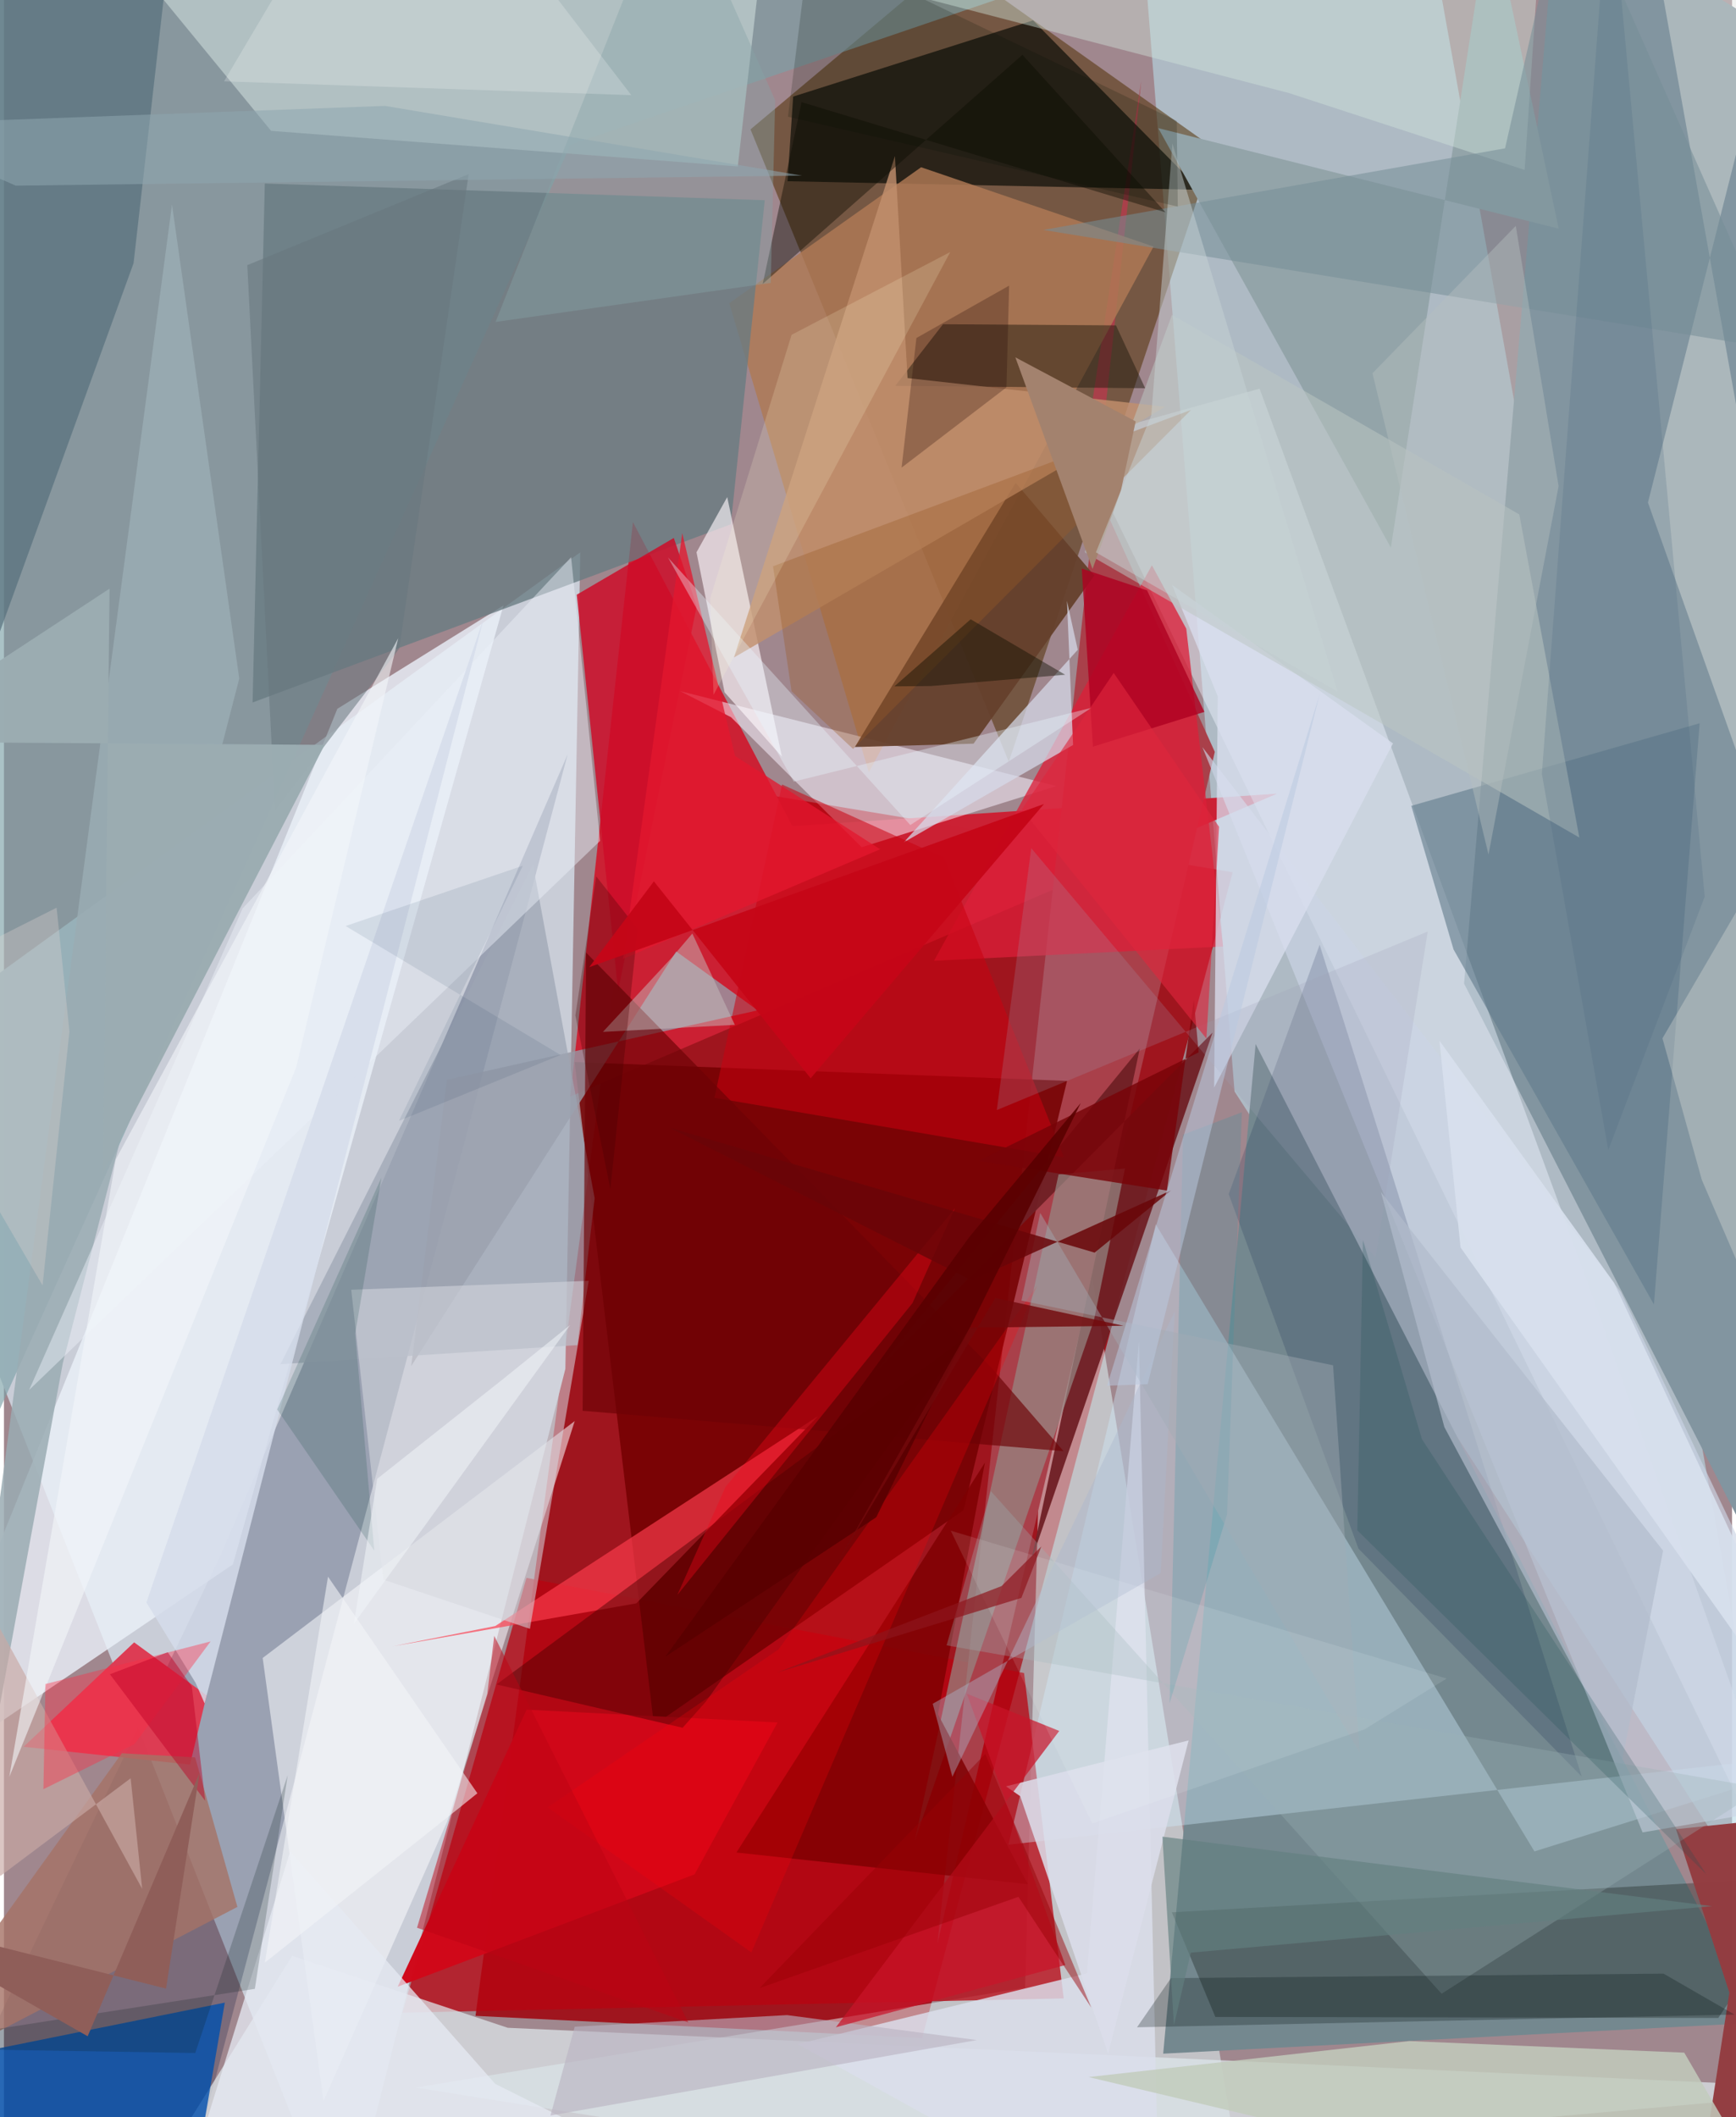 <svg xmlns="http://www.w3.org/2000/svg" width="228" height="278" viewBox="0 0 836 1024"><path fill="#a0878e" d="M0 0h836v1024H0z"/><path fill="#9f020b" fill-opacity=".851" d="M308.733 374.372L228.12 975.008l216.066 10.708 150.228-563.852z"/><path fill="#c9cdd7" fill-opacity=".992" d="M278.798 267.15l-7.205 394.918L163.853 1086-62 513.989z"/><path fill="#b7d9e5" fill-opacity=".624" d="M866.046 947.917L595.324 527.908 548.271-62h136.326z"/><path fill="#512f03" fill-opacity=".537" d="M585.563 71.852L457.876-18.655l-96.718 81.232L486.11 368.429z"/><path fill="#e5feff" fill-opacity=".498" d="M494 961.415l-294.952 48.256 402.333 64.201-94.786-577.428z"/><path fill="#cb2134" fill-opacity=".992" d="M273.968 530.39l341.91-146.53-234.462 15.695-77.142-147.062z"/><path fill="#b90310" fill-opacity=".741" d="M252.77 763.151l240.724 46.033 19.179 157.374-319.863 6.895z"/><path fill="#a9404a" d="M550.189 39.269l-28.029 183.59 63.62 140.813-134.2 576.379z"/><path fill="#00103a" fill-opacity=".231" d="M104.592 752.695L-55.205 1086l151.203-57.208 176.7-663.928z"/><path fill="#73888f" fill-opacity=".988" d="M898 1074.916l-53.317-96.41-283.874 14.781 44.713-488.317z"/><path fill="#8295a0" fill-opacity=".996" d="M867.753 22.245L898 849.946 706.367 475.712l44.899-524.283z"/><path fill="#eaf0f9" fill-opacity=".812" d="M161.287 342.82l80.35-49.982L110.75 756.653-50.462 865.899z"/><path fill="#cfebfe" fill-opacity=".388" d="M898 846.07l-412.07 46.147 71.283-300.045 183.191 303.294z"/><path fill="#dde6eb" fill-opacity=".733" d="M243.702 980.768L898 1010.563 52.129 1086l87.274-140.023z"/><path fill="#7ba1a6" fill-opacity=".643" d="M-62-2.085L532.589-18.06 274.13 69.999-11.043 701.653z"/><path fill="#750002" fill-opacity=".859" d="M514.29 522.79l-50.07 207.635-149.766 103.97-38.373-320.717z"/><path fill="#010500" fill-opacity=".631" d="M578.663 91.808L497.835 9.855 381.793 46.714l-2.722 40.941z"/><path fill="#af7955" fill-opacity=".824" d="M556.142 119.26L443.691 80.89l-92.811 65.76 67.52 226.855z"/><path fill="#b9c7c8" fill-opacity=".843" d="M366.672-21.513L26.445-62 129.242 63.295 355 80.505z"/><path fill="#eef5ff" fill-opacity=".451" d="M519.223 212.457L898 991.587l-129.92-366.29-160.634-437.322z"/><path fill="#dd3b52" fill-opacity=".988" d="M62.972 794.358L9.478 844.859l80.532 8.637 8.041-33.525z"/><path fill="#687b81" fill-opacity=".78" d="M351.63 253.6l16.427-156.764-241.866-8.06-5.907 250.985z"/><path fill="#040801" fill-opacity=".282" d="M586.02 975.511l-21.03-50.596 310.097-17.348-45.743 68.45z"/><path fill="#faf2ff" fill-opacity=".529" d="M414.93 409.782L351.755 346.9l-24.635-12.624L509.15 380.2z"/><path fill="#fcfcff" fill-opacity=".537" d="M276.12 687.321L125.162 801.903l29.432 214.25 59.779-135.018z"/><path fill="#0150ad" fill-opacity=".796" d="M106.848 968.593L-62 1002.72 101.763 1086H86.726z"/><path fill="#65402c" fill-opacity=".941" d="M469.074 359.688l58.417-81.322-38.052-44.866-77.795 127.802z"/><path fill="#6f2025" fill-opacity=".953" d="M549.488 507.115l-52.57 247.937 87.774-255.624-164.58 165.757z"/><path fill="#9897a4" fill-opacity=".812" d="M364.633 488.662l-150.36 33.603-17.255 138.459L325.225 460.19z"/><path fill="#958a86" fill-opacity=".698" d="M510.186 568.02l32.137-2.86-15.053 73.604-86.712 251.763z"/><path fill="#db1e38" fill-opacity=".765" d="M449.932 464.691l139.838-6.91-17.799-153.692-16.635-30.693z"/><path fill="#93a4a9" d="M719.129-45.32l33.026 155.94L558.43 61.976 670.947 264.85z"/><path fill="#cd0c29" fill-opacity=".847" d="M335.137 293.167l-38.022 186.007-20.019-191.536 46.963-27.452z"/><path fill="#57707d" fill-opacity=".714" d="M62.695 127.323L-62 471V.15L78.708-13.32z"/><path fill="#fff8fe" fill-opacity=".627" d="M348.62 334.864l-13.584-67.747 14.86-26.699 26.44 125.55z"/><path fill="#cbd4e5" fill-opacity=".659" d="M898 868.168l-105.282 18.103-212.947-524.917 202.385 263.514z"/><path fill="#7e0002" fill-opacity=".839" d="M451.83 829.098l43.497 82.22-140.982-15.333 120.214-188.556z"/><path fill="#231a0f" fill-opacity=".498" d="M431.18 186.627l120.91 1.139-14.135-30.394-83.672-.548z"/><path fill="#00153f" fill-opacity=".161" d="M636.49 456.96l-44.005 120.573 62.776 171.466 108.047 110.312z"/><path fill="#933d41" fill-opacity=".988" d="M898 875.4L815.784 1086l18.923-122.258-25.825-79.032z"/><path fill="#dde3de" fill-opacity=".447" d="M795.32 243.078L857.479-2.645 791.859-62 898 531.577z"/><path fill="#fc3c4c" fill-opacity=".678" d="M237.677 786.456l156.182-101.549-87.927 90.58-117.854 20.764z"/><path fill="#627b8c" fill-opacity=".608" d="M680.827 389.748l139.5-39.935-22.112 281.129-96.941-171.722z"/><path fill="#dbdeec" fill-opacity=".831" d="M523.92 954.438l-139.923 34.203L559.16 1086l-10.097-437.313z"/><path fill="#d6dbe9" fill-opacity=".714" d="M435.308 407.419l84.165-93.138-5.23-23.674 2.968 69.713z"/><path fill="#d9dfef" fill-opacity=".753" d="M587.199 336.759l-22.125-53.886 106.903 76.682-86.515 166.452z"/><path fill="#c18f6d" fill-opacity=".816" d="M431.03 75.474l6.1 107.396 124.7 13.857-208.683 121.287z"/><path fill="#ca0010" fill-opacity=".541" d="M512.784 559.784l-58.015-144.905-78.35-35.456-32.704 151.538z"/><path fill="#c2ccbc" fill-opacity=".839" d="M867.1 1086l-342.377-81.4 155.148-17.399 133.006 5.59z"/><path fill="#9da5b3" fill-opacity=".71" d="M285.758 579.558L255.89 418.102 133.77 659.798l143.703-9.223z"/><path fill="#d1e6dd" fill-opacity=".427" d="M209.848-62L741.354-2.485l-5.688 84.676-113.947-37.17z"/><path fill="#d6d7df" fill-opacity=".549" d="M168.003 623.812L183.52 764.01l70.926 23.794 28.44-168.307z"/><path fill="#6c0306" fill-opacity=".659" d="M477.774 661.603l34.86 40.293-232.696-19.561 1.68-221.61z"/><path fill="#a67266" fill-opacity=".804" d="M92.489 849.99l-35.466-2.003L-62 1013.479l174.93-91.173z"/><path fill="#d00819" fill-opacity=".984" d="M190.495 960.898l143.6-54.326 40.146-73.474-121.382-6.194z"/><path fill="#9aacb2" fill-opacity=".851" d="M113.833 328.195l-32.54-229.27L-50.03 1086l78.526-426.797z"/><path fill="#ebf0f9" fill-opacity=".459" d="M115.459 439.37L12.186 672.263 288.4 406.713l-14.027-137.198z"/><path fill="#bac7c3" fill-opacity=".525" d="M522.797 267.098l239.32 137.988-29.036-156.272-168.028-96.512z"/><path fill="#4e0000" fill-opacity=".478" d="M339.476 823.14l-11.155 12.513L238.3 814.7l227.093-167.956z"/><path fill="#9cb3b6" fill-opacity=".31" d="M456.017 795.8l395.049 69.133-155.576 99.37-218.097-243.124z"/><path fill="#768e97" fill-opacity=".545" d="M726.192 71.747L502.767 111.21l356.18 57.888L756.561-62z"/><path fill="#9b5c27" fill-opacity=".345" d="M372.049 273.882l8.97 60.466 29.741 27.88 163.52-163.967z"/><path fill="#d5dcea" fill-opacity=".839" d="M92.734 813.994l4.34 9.895L232.12 298.96 68.916 775.055z"/><path fill="#e6e9f3" fill-opacity=".757" d="M237.689 1007.922l-99.225-112.453-54.832 176.816L394.278 1086z"/><path fill="#b9b2c2" fill-opacity=".616" d="M264.388 1023.212l206.281-36.5-91.808-12.076-102.733 5.617z"/><path fill="#021011" fill-opacity=".263" d="M837.21 974.386l-34.323-19.795-238.322 2.153-16.415 23.778z"/><path fill="#780308" fill-opacity=".82" d="M575.626 483.57l-13.024 92.27-91.237-14.354 106.58-52.468z"/><path fill="#f9f5e9" fill-opacity=".275" d="M802.334 502.206L898 338.28v410.305l-76.613-177.902z"/><path fill="#af0021" fill-opacity=".808" d="M521.414 274.986l31.576 10.54 27.754 58.79-53.916 16.812z"/><path fill="#e3172e" fill-opacity=".765" d="M328.138 257.887l-28.626 205.86 124.364-52.985-70.222-45.146z"/><path fill="#fc0009" fill-opacity=".251" d="M499.819 621.755L374.757 797.74l-111.744 76.43 98.558 70.137z"/><path fill="#9e9fb7" fill-opacity=".216" d="M480.328 536.89l208.475-86.362-25.237 157.718-166.59-198.002z"/><path fill="#dbdeeb" fill-opacity=".851" d="M573.125 841.767l-88.366 22.222 6.87 4.774 42.518 124.441z"/><path fill="#0c0a00" fill-opacity=".412" d="M385.888 49.414l176.056 53.3L492.7 26.522 367.06 137.317z"/><path fill="#f3081a" fill-opacity=".365" d="M460.01 584.444L349.058 719.198l-23.315 52.263 113.801-141.244z"/><path fill="#87a4a6" fill-opacity=".404" d="M373.081 48.535L324.195-62l-86.37 217.713 133.127-18.882z"/><path fill="#d7e0ed" fill-opacity=".914" d="M778.902 620.4L898 875.743 704.654 603.377l-10.217-100.029z"/><path fill="#c81429" fill-opacity=".714" d="M510.512 837.197L402.466 980.522l110.98-30.09-47.677-131.284z"/><path fill="#b2bccb" fill-opacity=".698" d="M802.644 750.005L666.14 576.53l30.696 113.717 86.104 160.851z"/><path fill="#e8f8ff" fill-opacity=".361" d="M438.463 399.04l87.69-56.694-144.073 35.701-60.826-108.404z"/><path fill="#3795a8" fill-opacity=".243" d="M563.898 823.836l27.8-91.381 7.167-194.493-28.454 10.851z"/><path fill="#c8a9a4" fill-opacity=".659" d="M61.294 860.08l-63.031 47.281L-62 677.684l128.872 235.9z"/><path fill="#fffed3" fill-opacity=".176" d="M381.043 161.93l-39.414 127.503 1.641 46.633L457.785 121.9z"/><path fill="#124540" fill-opacity=".188" d="M132.173 681.717l50.431-112.15-12.7 75.56 9.255 104.848z"/><path fill="#c5c0bf" fill-opacity=".486" d="M333.017 451.499l-9.602 11.3-33.654 36.289 63.812-3.397z"/><path fill="#1b4e52" fill-opacity=".224" d="M654.717 740.173l2.71-140.53 28.552 96.442 137.647 210.533z"/><path fill="#100e01" fill-opacity=".435" d="M467.667 299.53l45.703 26.807-64.85 5.472-17.757.156z"/><path fill="#68777e" fill-opacity=".549" d="M131.098 392.061l-13.382-263.824 107.096-44.031-33.571 229.463z"/><path fill="#fffffe" fill-opacity=".204" d="M158.591-48.667l-52.124 88.012 197.01 6.668L220.598-62z"/><path fill="#9bacb1" fill-opacity=".98" d="M51.078 284.713l-112.805 74.04 216.865 1.517L48.03 567.017z"/><path fill="#48657e" fill-opacity=".208" d="M776.754-62l46.03 495.657-46.658 122.597-32.134-181.982z"/><path fill="#abb6cd" fill-opacity=".416" d="M449.314 824.059l9.51 35.286 107.59-225.125-6.814 126.642z"/><path fill="#bc0314" fill-opacity=".49" d="M237.187 791.208l93.85 186.952-131.209-45.776 33.997-113.187z"/><path fill="#1f0100" fill-opacity=".255" d="M484.977 187.354l1.287-49.191-44.841 25.315-7.17 62.695z"/><path fill="#0a1f20" fill-opacity=".212" d="M92.546 992.967l44.725-134.371-15.897 103.345L-62 990.446z"/><path fill="#a3826e" d="M547.488 203.83l-7.117 33.414-13.748 37.944-37.342-102.367z"/><path fill="#c6d3d5" fill-opacity=".478" d="M555.057 200.781l-26.8 66.378 116.868 67.33-79.854-265.083z"/><path fill="#b5c0c0" fill-opacity=".435" d="M752.092 235.097l-20.725-125.835-69.306 71.272 56.116 232.755z"/><path fill="#a1abb5" fill-opacity=".427" d="M492.232 629.077l150.754 31.274 12.843 187.28-154.502-260.98z"/><path fill="#f3f5f8" fill-opacity=".58" d="M156.768 762.585l-30.543 186.67L220 874.614l9.025-7.266z"/><path fill="#690508" fill-opacity=".839" d="M321.845 545.347l205.783 60.504 37.018-30.112-96.414 43.582z"/><path fill="#637f80" fill-opacity=".651" d="M826.318 921.947L574.18 944.426l-8.175 35.148-5.581-91.249z"/><path fill="#8ea7af" fill-opacity=".541" d="M5.715 89.792L-62 60.314l246.272-9.097 201.793 33.715z"/><path fill="#001001" fill-opacity=".176" d="M567.875 99.94l-.52-41.467L389.676-26.94l-10.4 83.39z"/><path fill="#f3f6fa" fill-opacity=".588" d="M2.586 859.422l138.791-343.18 49.361-207.58-136.657 252.11z"/><path fill="#970006" fill-opacity=".463" d="M490.773 917.424l-125.195 44.129L474.77 848.299l51.247 122.715z"/><path fill="#b9c8df" fill-opacity=".514" d="M571.84 545.606l64.65-209.823-83.206 333.686-19.639.775z"/><path fill="#e0d5d2" fill-opacity=".322" d="M25.469 439.016L-62 483.154l80.673 138.542L31.68 498.903z"/><path fill="#fdfeff" fill-opacity=".11" d="M658.209 836.439l-131.712 45.499-68.46-141.588 239.897 71.5z"/><path fill="#df263d" fill-opacity=".616" d="M587.826 399.89l-6.113 102.442-89.312-110.873 44.458-65.997z"/><path fill="#ff2a45" fill-opacity=".388" d="M99.964 793.903L63.14 843.577l-44.058 21.798.999-50.858z"/><path fill="#590001" fill-opacity=".89" d="M467.074 598.218l-147.144 203.1 102.063-67.474 98.913-200.305z"/><path fill="#be0027" fill-opacity=".459" d="M90.9 815.701l-11.682-16.579-27.946 10.663 46.065 61.2z"/><path fill="#f2f5fa" fill-opacity=".533" d="M273.905 640.845l-33.302 26.834-60.047 47.58-11.273 70.067z"/><path fill="#8d151c" fill-opacity=".686" d="M501.873 747.923l-9.66 24.932-118.168 36.09 108.578-41.816z"/><path fill="#450302" fill-opacity=".298" d="M276.44 491.116l10.072-67.257 20.055 25.414-13.2 125.921z"/><path fill="#c50618" fill-opacity=".953" d="M314.417 426.282l-31.286 41.512 220.008-78.935-112.892 132.66z"/><path fill="#8f5e59" d="M-62 926.438l140.407 35.384 16.171-104.177-54.082 127.222z"/><path fill="#72090c" fill-opacity=".808" d="M402.557 757.016l64.668-114.849 74.4-.935-62.029-13.434z"/><path fill="#012247" fill-opacity=".09" d="M165.278 447.882L251 418.73l-59.918 123.385 78.166-31.858z"/></svg>